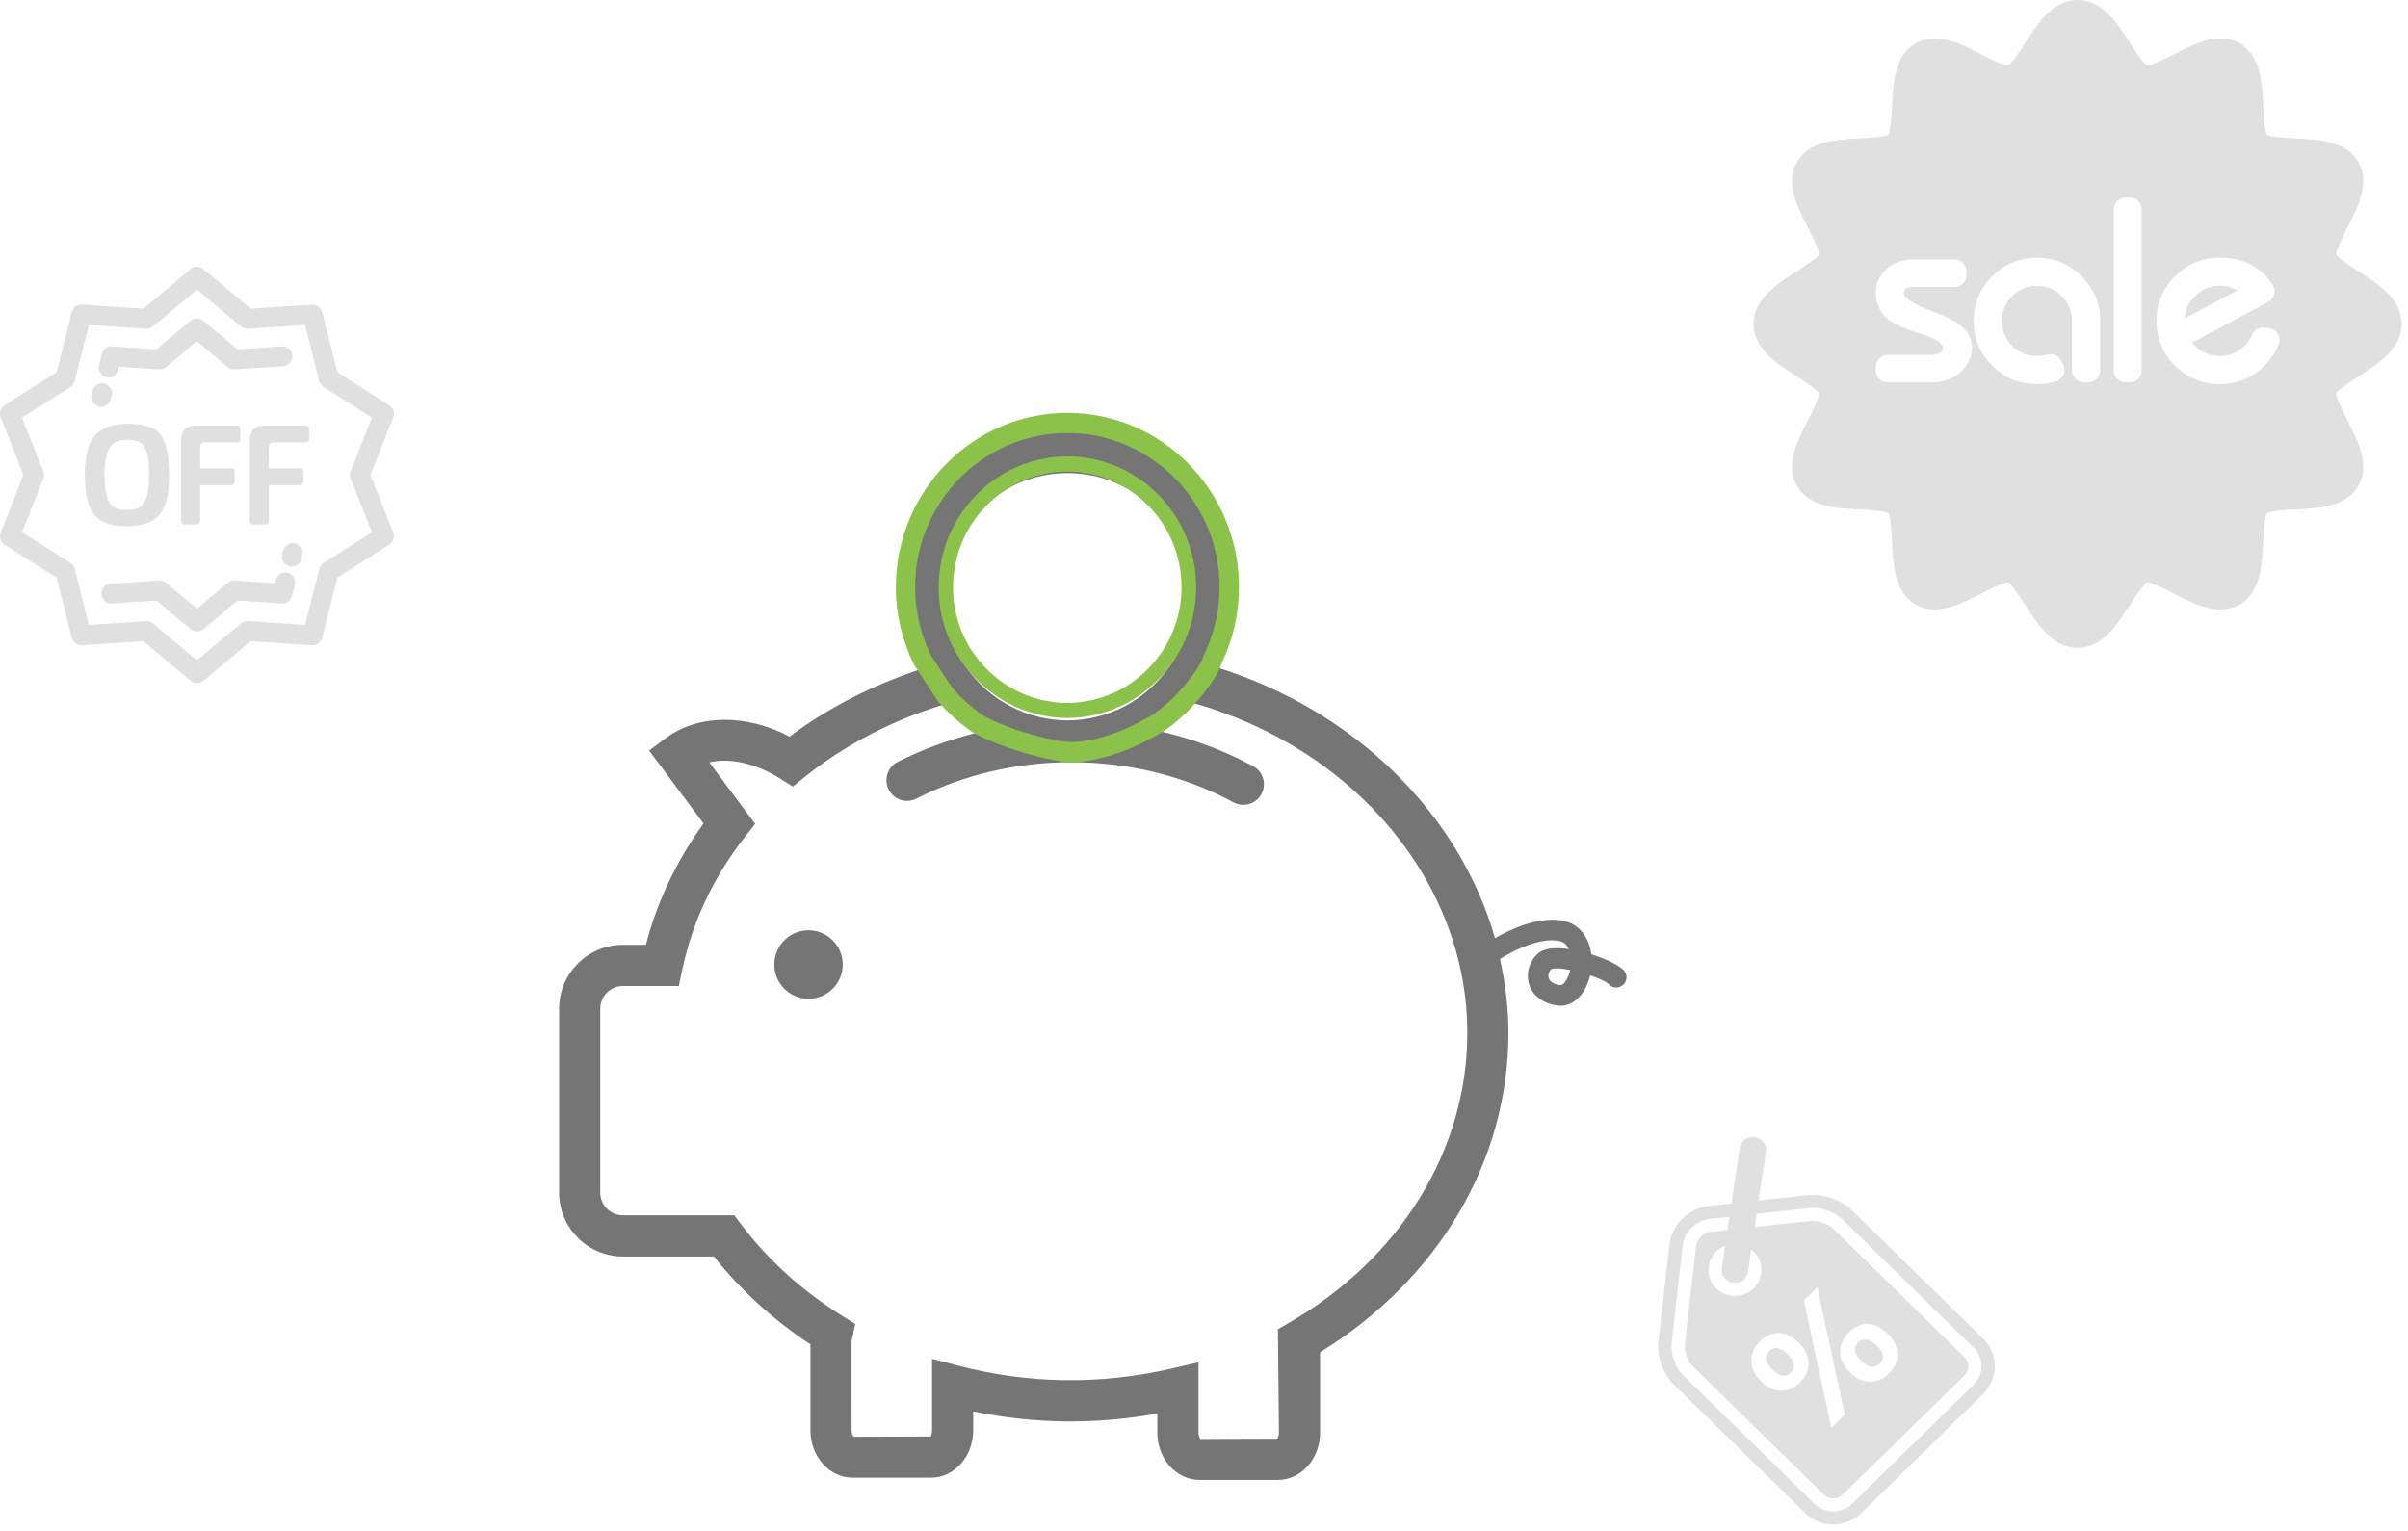 <?xml version="1.0" encoding="utf-8"?>
<svg width="379px" height="241px" viewBox="0 0 379 241" version="1.1" xmlns:xlink="http://www.w3.org/1999/xlink" xmlns="http://www.w3.org/2000/svg">
  <desc>Created with Lunacy</desc>
  <g id="illustration">
    <path d="M167.576 84.773C166.883 84.008 164.807 82.984 162.451 82.245C162.364 81.561 162.198 80.903 161.95 80.294C161.143 78.343 159.564 77.128 157.505 76.876C153.947 76.445 150.074 78.123 147.297 79.705C141.694 60.133 125.313 43.879 103.425 37.034C105.025 33.668 105.944 29.922 105.944 25.949C105.944 11.643 94.313 0 80.017 0C65.724 0 54.096 11.643 54.096 25.949C54.096 30.065 55.083 33.94 56.788 37.401C49.359 39.864 42.348 43.418 36.28 47.971C29.388 44.371 21.862 44.426 16.766 48.234L14.17 50.171L22.73 61.649C18.48 67.527 15.436 73.937 13.66 80.758L10.043 80.758C4.507 80.758 0 85.269 0 90.813L0 119.769C0 125.314 4.507 129.824 10.043 129.824L24.368 129.824C28.567 135.122 33.661 139.766 39.557 143.664L39.557 157.209C39.557 161.311 42.536 164.649 46.197 164.649L58.535 164.649C62.196 164.649 65.175 161.311 65.175 157.209L65.175 154.219C74.633 156.166 84.274 156.344 94.153 154.549L94.153 157.563C94.153 161.665 97.132 165 100.794 165L113.132 165C116.793 165 119.77 161.666 119.77 157.563L119.77 144.899C138.369 133.451 149.408 114.799 149.408 94.65C149.408 90.677 148.923 86.783 148.081 82.981C150.609 81.426 154.205 79.721 157.106 80.094C157.974 80.201 158.547 80.625 158.913 81.423C156.921 81.137 155.115 81.251 154.141 82.064C152.759 83.218 152.152 85.146 152.635 86.86C153.153 88.707 154.769 89.962 157.07 90.305C157.255 90.331 157.44 90.348 157.624 90.348C158.848 90.348 159.988 89.739 160.878 88.594C161.535 87.752 162.005 86.696 162.271 85.565C163.646 86.025 164.804 86.543 165.184 86.948C165.789 87.613 166.809 87.661 167.469 87.059C168.13 86.455 168.177 85.437 167.576 84.773ZM80.017 6.484C90.746 6.484 99.47 15.217 99.47 25.953C99.47 29.958 98.253 33.684 96.174 36.779L96.064 36.934C95.976 37.064 95.877 37.18 95.785 37.307C95.413 37.822 95.018 38.317 94.603 38.787C94.493 38.917 94.377 39.04 94.264 39.167C93.852 39.607 93.425 40.029 92.982 40.427C92.88 40.515 92.784 40.609 92.684 40.696C91.546 41.671 90.317 42.517 88.999 43.2C88.954 43.226 88.909 43.246 88.863 43.269C88.264 43.577 87.652 43.848 87.028 44.092C86.891 44.146 86.752 44.192 86.613 44.244C86.069 44.444 85.516 44.613 84.952 44.762C84.778 44.807 84.606 44.856 84.428 44.898C83.877 45.025 83.318 45.121 82.758 45.206C82.577 45.232 82.405 45.268 82.225 45.287C81.493 45.369 80.758 45.421 80.013 45.421C79.275 45.421 78.543 45.372 77.814 45.287C77.662 45.272 77.513 45.239 77.358 45.22C76.769 45.138 76.186 45.035 75.606 44.899C75.473 44.87 75.344 44.831 75.215 44.798C74.606 44.64 74.001 44.462 73.409 44.245C73.328 44.212 73.24 44.183 73.159 44.154C70.39 43.097 67.865 41.416 65.811 39.218C65.756 39.16 65.707 39.102 65.652 39.04C65.189 38.538 64.755 38.007 64.347 37.449C64.247 37.31 64.137 37.174 64.036 37.034L63.862 36.794C61.776 33.694 60.56 29.967 60.56 25.955C60.571 15.217 69.292 6.484 80.017 6.484ZM113.132 141.283L114.856 140.281C132.438 130.107 142.93 113.046 142.942 94.645C142.942 71.035 125.317 49.927 99.831 42.678C99.733 42.795 99.623 42.892 99.526 43.002C99.054 43.547 98.562 44.072 98.046 44.574C97.852 44.759 97.652 44.93 97.451 45.112C96.981 45.543 96.498 45.958 95.998 46.353C95.784 46.518 95.559 46.68 95.34 46.846C95.18 46.959 95.029 47.082 94.87 47.195C99.906 48.388 104.747 50.203 109.234 52.626C110.804 53.475 111.393 55.442 110.542 57.017C109.956 58.102 108.84 58.715 107.69 58.715C107.169 58.715 106.64 58.592 106.153 58.326C98.5 54.188 89.668 52.001 80.626 52.001C72.044 52.001 63.601 53.984 56.223 57.736C54.63 58.55 52.681 57.915 51.872 56.314C51.062 54.72 51.694 52.769 53.29 51.959C57.136 50.004 61.241 48.498 65.489 47.422C65.233 47.25 64.996 47.052 64.751 46.871C64.611 46.767 64.475 46.663 64.335 46.56C63.76 46.119 63.206 45.656 62.669 45.17C62.529 45.043 62.386 44.92 62.251 44.79C61.711 44.282 61.195 43.747 60.703 43.196C60.631 43.112 60.541 43.038 60.469 42.953C52.407 45.397 44.876 49.324 38.579 54.389L36.781 55.837L34.824 54.602C31.014 52.198 26.832 51.249 23.636 52.026L30.852 61.708L29.318 63.662C24.329 70.004 20.988 77.068 19.386 84.667L18.841 87.236L10.043 87.236C8.075 87.236 6.476 88.84 6.476 90.81L6.476 119.767C6.476 121.74 8.078 123.341 10.043 123.341L27.578 123.341L28.55 124.634C32.83 130.341 38.256 135.26 44.675 139.248L46.614 140.45L46.028 143.156L46.035 157.206C46.035 157.799 46.287 158.147 46.378 158.208L58.533 158.165C58.498 158.158 58.519 158.096 58.556 157.986C58.61 157.824 58.699 157.558 58.699 157.206L58.699 145.936L62.758 146.999C73.71 149.874 85.047 150.117 96.655 147.414L100.629 146.487L100.629 157.56C100.629 158.149 100.878 158.496 100.968 158.558L112.995 158.516C113.105 158.399 113.293 158.068 113.293 157.56L113.132 141.283ZM39.256 89.251C42.231 89.251 44.642 86.837 44.642 83.859C44.642 80.881 42.231 78.467 39.256 78.467C36.281 78.467 33.869 80.881 33.869 83.859C33.869 86.837 36.281 89.251 39.256 89.251ZM158.324 86.604C158.126 86.85 157.871 87.093 157.54 87.1C156.963 87.012 155.967 86.756 155.75 85.982C155.611 85.493 155.809 84.886 156.145 84.595C156.336 84.504 156.624 84.462 156.997 84.462C157.566 84.462 158.314 84.559 159.126 84.724C158.961 85.479 158.673 86.15 158.324 86.604Z" transform="translate(88.001 68)" id="Combined-shape-1859" fill="#757575" fill-rule="evenodd" stroke="none" />
    <path d="M6.882 45.688C6.808 45.599 6.713 45.52 6.639 45.431L2.805 39.558C1.028 35.898 0 31.799 0 27.446C0 12.314 12.112 0 26.998 0C41.89 0 54.005 12.314 54.005 27.446C54.005 31.648 53.047 35.61 51.382 39.171C50.827 40.622 50.402 41.774 47.637 45.14C47.536 45.264 47.421 45.366 47.32 45.483C46.828 46.059 46.315 46.614 45.779 47.145C45.576 47.341 45.367 47.523 45.158 47.715C44.67 48.17 44.166 48.609 43.644 49.027C43.42 49.202 43.19 49.373 42.959 49.548C42.793 49.668 42.636 49.798 42.47 49.918C35.837 54.028 30.475 55.001 27.633 55.001C24.626 55.001 16.112 52.694 11.866 50.158C11.6 49.976 11.353 49.767 11.097 49.575C10.951 49.465 10.81 49.356 10.666 49.245C10.065 48.78 9.488 48.289 8.928 47.775C8.784 47.642 8.636 47.511 8.494 47.374C7.931 46.836 7.394 46.271 6.882 45.688ZM9.133 43.589C9.067 43.511 8.983 43.441 8.917 43.362L5.516 38.167C3.939 34.929 3.026 31.303 3.026 27.452C3.026 14.067 13.774 3.173 26.982 3.173C40.195 3.173 50.944 14.067 50.944 27.452C50.944 31.169 50.096 34.674 48.617 37.824C48.124 39.108 47.747 40.127 45.294 43.105C45.205 43.215 45.102 43.305 45.012 43.408C44.575 43.918 44.121 44.409 43.646 44.879C43.467 45.051 43.279 45.212 43.094 45.382C42.661 45.785 42.215 46.173 41.751 46.543C41.554 46.698 41.347 46.849 41.144 47.004C40.997 47.11 40.856 47.225 40.71 47.331C34.825 50.967 30.066 51.828 27.546 51.828C24.878 51.828 17.324 49.787 13.555 47.543C13.32 47.382 13.101 47.198 12.873 47.028C12.745 46.93 12.619 46.834 12.49 46.737C11.958 46.324 11.445 45.891 10.949 45.436C10.82 45.318 10.69 45.203 10.564 45.081C10.064 44.605 9.588 44.105 9.133 43.589ZM26.998 6.858C38.174 6.858 47.261 16.095 47.261 27.449C47.261 31.686 45.993 35.627 43.829 38.9L43.713 39.065C43.622 39.202 43.517 39.325 43.424 39.458C43.035 40.004 42.625 40.528 42.192 41.025C42.077 41.162 41.957 41.292 41.839 41.426C41.409 41.892 40.965 42.338 40.502 42.76C40.398 42.852 40.297 42.951 40.193 43.043C39.008 44.075 37.727 44.97 36.356 45.693C36.309 45.72 36.26 45.741 36.213 45.765C35.589 46.091 34.952 46.378 34.302 46.635C34.16 46.693 34.015 46.741 33.869 46.796C33.303 47.008 32.726 47.187 32.141 47.345C31.958 47.393 31.779 47.444 31.594 47.489C31.021 47.623 30.437 47.725 29.855 47.814C29.666 47.842 29.486 47.88 29.299 47.9C28.535 47.986 27.771 48.041 26.995 48.041C26.226 48.041 25.463 47.99 24.705 47.9C24.547 47.883 24.392 47.849 24.229 47.828C23.616 47.742 23.008 47.633 22.404 47.489C22.266 47.458 22.132 47.417 21.997 47.383C21.363 47.215 20.733 47.027 20.115 46.797C20.031 46.763 19.941 46.732 19.857 46.701C16.973 45.584 14.343 43.805 12.202 41.481C12.145 41.419 12.095 41.358 12.036 41.293C11.555 40.761 11.103 40.2 10.678 39.61C10.573 39.462 10.458 39.319 10.354 39.171L10.172 38.917C8 35.637 6.733 31.696 6.733 27.452C6.744 16.095 15.828 6.858 26.998 6.858ZM26.982 9.24C36.899 9.24 44.961 17.411 44.961 27.456C44.961 31.203 43.835 34.689 41.914 37.585L41.812 37.73C41.731 37.851 41.639 37.96 41.555 38.079C41.212 38.561 40.847 39.025 40.462 39.464C40.361 39.586 40.254 39.701 40.149 39.819C39.769 40.231 39.373 40.626 38.964 40.998C38.871 41.081 38.782 41.169 38.689 41.25C37.638 42.163 36.502 42.954 35.284 43.594C35.242 43.618 35.2 43.636 35.159 43.657C34.605 43.946 34.039 44.2 33.463 44.427C33.336 44.479 33.208 44.521 33.079 44.57C32.576 44.758 32.065 44.916 31.545 45.055C31.383 45.097 31.224 45.142 31.059 45.182C30.551 45.3 30.034 45.391 29.515 45.47C29.349 45.494 29.189 45.528 29.023 45.546C28.346 45.622 27.667 45.671 26.979 45.671C26.296 45.671 25.62 45.626 24.948 45.546C24.806 45.531 24.668 45.501 24.525 45.482C23.981 45.407 23.442 45.31 22.907 45.183C22.784 45.155 22.665 45.119 22.544 45.088C21.983 44.94 21.423 44.774 20.875 44.57C20.8 44.54 20.72 44.513 20.645 44.486C18.086 43.497 15.753 41.923 13.853 39.868C13.802 39.813 13.758 39.759 13.706 39.701C13.279 39.231 12.877 38.734 12.502 38.212C12.409 38.082 12.307 37.955 12.214 37.824L12.052 37.599C10.125 34.698 9.002 31.211 9.002 27.458C9.01 17.411 17.07 9.24 26.982 9.24Z" transform="translate(141.003 65)" id="Combined-shape-1872" fill="#8BC34A" fill-rule="evenodd" stroke="none" />
    <path d="M61.893 23.712L58.302 32.779L61.893 41.846C62.17 42.546 61.913 43.346 61.28 43.747L53.087 48.955L50.706 58.418C50.522 59.148 49.845 59.642 49.102 59.593L39.437 58.952L31.993 65.197C31.705 65.437 31.354 65.558 31.001 65.558C30.649 65.558 30.297 65.437 30.011 65.197L22.566 58.952L12.902 59.593C12.159 59.643 11.481 59.148 11.298 58.418L8.916 48.955L0.723 43.747C0.091 43.346 -0.166 42.546 0.11 41.846L3.702 32.779L0.11 23.712C-0.166 23.012 0.091 22.213 0.723 21.811L8.916 16.603L11.298 7.141C11.481 6.41 12.155 5.917 12.902 5.966L22.566 6.606L30.011 0.362C30.584 -0.12 31.419 -0.121 31.993 0.362L39.437 6.606L49.102 5.965C49.848 5.917 50.522 6.41 50.706 7.141L53.087 16.603L61.28 21.811C61.913 22.213 62.17 23.012 61.893 23.712ZM50.234 47.582C50.333 47.194 50.574 46.858 50.91 46.644L58.534 41.797L55.193 33.358C55.045 32.986 55.045 32.572 55.193 32.2L58.534 23.761L50.91 18.914C50.574 18.701 50.331 18.365 50.233 17.976L48.018 9.169L39.023 9.765C38.626 9.793 38.235 9.663 37.929 9.407L31.001 3.595L24.073 9.407C23.768 9.663 23.377 9.793 22.979 9.765L13.986 9.169L11.768 17.976C11.671 18.365 11.429 18.701 11.093 18.914L3.468 23.761L6.811 32.2C6.957 32.572 6.957 32.986 6.811 33.358L3.468 41.797L11.093 46.644C11.429 46.858 11.671 47.193 11.768 47.581L13.986 56.389L22.98 55.792C23.014 55.79 23.047 55.789 23.081 55.789C23.443 55.789 23.793 55.916 24.073 56.151L31.001 61.962L37.931 56.151C38.235 55.895 38.626 55.766 39.023 55.793L48.018 56.389L50.234 47.582ZM16.707 17.378C16.837 17.411 16.967 17.427 17.095 17.427C17.786 17.427 18.415 16.958 18.595 16.252L18.722 15.747L25.043 16.166C25.439 16.192 25.831 16.064 26.136 15.808L31.001 11.726L35.867 15.807C36.172 16.063 36.562 16.191 36.961 16.166L44.563 15.662C45.418 15.605 46.065 14.861 46.009 14C45.952 13.139 45.217 12.486 44.36 12.544L37.375 13.006L31.993 8.492C31.419 8.01 30.585 8.01 30.011 8.492L24.63 13.006L17.642 12.544C16.9 12.495 16.225 12.986 16.04 13.715L15.592 15.476C15.379 16.312 15.88 17.163 16.707 17.378ZM15.936 22.041C15.807 22.041 15.677 22.024 15.549 21.991C14.719 21.777 14.22 20.925 14.432 20.09L14.577 19.52C14.789 18.684 15.633 18.18 16.463 18.395C17.292 18.609 17.792 19.46 17.58 20.296L17.436 20.865C17.256 21.571 16.625 22.041 15.936 22.041ZM19.901 40.826C21.092 40.826 22.088 40.701 22.888 40.452C23.688 40.203 24.378 39.774 24.96 39.166C25.541 38.558 25.964 37.722 26.225 36.659C26.486 35.597 26.617 34.266 26.617 32.669C26.617 31.321 26.527 30.177 26.344 29.238C26.163 28.301 25.912 27.539 25.593 26.953C25.272 26.366 24.829 25.907 24.262 25.578C23.695 25.248 23.091 25.024 22.452 24.908C21.811 24.79 21.02 24.731 20.074 24.731C19.042 24.731 18.147 24.841 17.392 25.061C16.635 25.281 15.937 25.67 15.298 26.227C14.658 26.784 14.174 27.601 13.847 28.678C13.52 29.755 13.356 31.093 13.356 32.691C13.356 34.288 13.483 35.618 13.738 36.681C13.992 37.744 14.403 38.58 14.97 39.188C15.537 39.797 16.209 40.221 16.988 40.463C17.766 40.705 18.736 40.826 19.901 40.826ZM37.221 27.656L32.205 27.656C31.739 27.656 31.506 27.934 31.506 28.492L31.506 31.723L36.328 31.723C36.734 31.723 36.938 31.921 36.938 32.317L36.938 33.856C36.938 34.208 36.734 34.384 36.328 34.384L31.506 34.384L31.506 39.903C31.506 40.343 31.304 40.562 30.896 40.562L29.065 40.562C28.686 40.562 28.497 40.342 28.497 39.903L28.497 27.436C28.497 25.824 29.267 25.018 30.809 25.018L37.221 25.018C37.628 25.018 37.833 25.215 37.833 25.611L37.833 27.15C37.833 27.487 37.628 27.656 37.221 27.656ZM48.036 25.018L41.623 25.018C40.083 25.018 39.311 25.824 39.311 27.436L39.311 39.903C39.311 40.343 39.502 40.562 39.878 40.562L41.711 40.562C42.118 40.562 42.321 40.343 42.321 39.903L42.321 34.384L47.141 34.384C47.548 34.384 47.752 34.208 47.752 33.856L47.752 32.317C47.752 31.921 47.548 31.723 47.141 31.723L42.321 31.723L42.321 28.492C42.321 27.934 42.554 27.655 43.019 27.655L48.036 27.655C48.443 27.655 48.647 27.487 48.647 27.15L48.647 25.611C48.647 25.215 48.443 25.018 48.036 25.018ZM16.89 29.294C16.598 30.108 16.453 31.24 16.453 32.691C16.453 33.864 16.526 34.824 16.671 35.572C16.817 36.319 17.047 36.89 17.358 37.286C17.671 37.682 18.028 37.95 18.427 38.089C18.828 38.228 19.333 38.297 19.944 38.297C20.554 38.297 21.055 38.232 21.448 38.1C21.841 37.968 22.2 37.711 22.527 37.33C22.856 36.949 23.095 36.381 23.247 35.627C23.4 34.871 23.477 33.901 23.477 32.713C23.477 31.174 23.357 30.012 23.116 29.228C22.877 28.443 22.521 27.92 22.048 27.656C21.575 27.392 20.889 27.26 19.986 27.26C19.173 27.26 18.525 27.396 18.045 27.667C17.566 27.938 17.18 28.48 16.89 29.294ZM46.455 43.567C45.626 43.352 44.781 43.856 44.567 44.692L44.423 45.261C44.21 46.097 44.71 46.949 45.538 47.163C45.669 47.197 45.798 47.213 45.926 47.213C46.616 47.213 47.245 46.744 47.426 46.039L47.57 45.47C47.783 44.634 47.285 43.782 46.455 43.567ZM43.409 49.306C43.621 48.47 44.465 47.966 45.294 48.18C46.124 48.394 46.623 49.245 46.412 50.081L45.963 51.843C45.778 52.572 45.104 53.064 44.359 53.014L37.375 52.551L31.993 57.065C31.705 57.306 31.354 57.426 31.001 57.426C30.649 57.426 30.297 57.306 30.011 57.065L24.63 52.551L17.642 53.014C16.792 53.072 16.051 52.419 15.995 51.558C15.938 50.697 16.584 49.953 17.44 49.896L25.043 49.392C25.439 49.366 25.831 49.494 26.136 49.75L31.001 53.831L35.867 49.75C36.172 49.494 36.562 49.366 36.961 49.392L43.28 49.811L43.409 49.306Z" transform="translate(0 41.997)" id="Combined-shape-1860" fill="#E0E0E0" fill-rule="evenodd" stroke="none" />
    <path d="M102 51C102 54.884 98.401 57.207 95.226 59.256C94.135 59.96 92.141 61.247 91.681 61.922C91.716 62.771 92.89 65.068 93.465 66.194C95.152 69.495 97.063 73.237 95.17 76.509C93.257 79.815 89.025 80.026 85.291 80.212C83.957 80.279 81.518 80.4 80.777 80.777C80.4 81.519 80.278 83.958 80.212 85.292C80.026 89.025 79.814 93.257 76.509 95.17C75.614 95.688 74.595 95.951 73.482 95.951C71.06 95.951 68.586 94.687 66.194 93.465C64.761 92.733 62.811 91.737 61.916 91.685C61.242 92.15 59.959 94.137 59.256 95.226C57.206 98.401 54.884 102 51 102C47.115 102 44.792 98.401 42.743 95.226C42.041 94.138 40.76 92.154 40.083 91.686C39.168 91.747 37.23 92.737 35.806 93.465C33.414 94.687 30.939 95.951 28.517 95.951C27.404 95.951 26.386 95.689 25.491 95.17C22.184 93.257 21.973 89.025 21.787 85.292C21.721 83.958 21.599 81.519 21.222 80.777C20.481 80.4 18.041 80.279 16.707 80.212C12.974 80.026 8.742 79.815 6.828 76.509C4.936 73.239 6.846 69.499 8.532 66.199L8.534 66.195C9.11 65.069 10.283 62.772 10.318 61.922C9.858 61.247 7.865 59.96 6.774 59.256C3.599 57.207 0 54.885 0 51C0 47.115 3.599 44.793 6.774 42.744C7.865 42.04 9.858 40.753 10.318 40.078C10.283 39.228 9.11 36.931 8.535 35.806L8.534 35.803C6.847 32.502 4.936 28.761 6.828 25.491C8.742 22.185 12.974 21.974 16.708 21.788C18.041 21.721 20.481 21.599 21.223 21.223C21.6 20.481 21.721 18.042 21.787 16.708C21.974 12.974 22.185 8.743 25.491 6.83C26.386 6.312 27.403 6.049 28.517 6.049C30.939 6.049 33.414 7.313 35.806 8.535C37.238 9.267 39.188 10.264 40.082 10.315C40.758 9.85 42.041 7.863 42.743 6.774C44.792 3.599 47.115 0 51 0C54.884 0 57.206 3.599 59.256 6.774C59.958 7.861 61.239 9.845 61.915 10.314C62.832 10.253 64.767 9.263 66.194 8.535C68.586 7.313 71.059 6.049 73.482 6.049C74.594 6.049 75.614 6.312 76.508 6.83C79.814 8.743 80.026 12.974 80.212 16.708C80.278 18.042 80.4 20.481 80.777 21.223C81.518 21.599 83.957 21.721 85.291 21.788C89.025 21.974 93.257 22.184 95.17 25.491C97.063 28.762 95.152 32.504 93.465 35.806C92.89 36.931 91.716 39.228 91.681 40.078C92.141 40.753 94.135 42.039 95.226 42.744C98.401 44.793 102 47.115 102 51ZM61.08 58.305C61.08 59.349 60.234 60.194 59.191 60.194L58.557 60.194C57.514 60.194 56.669 59.349 56.669 58.305L56.669 32.99C56.669 31.947 57.515 31.101 58.557 31.101L59.191 31.101C60.235 31.101 61.08 31.947 61.08 32.99L61.08 58.305ZM52.656 60.194C53.699 60.194 54.545 59.349 54.545 58.305L54.545 50.528C54.545 47.797 53.564 45.431 51.628 43.495C49.693 41.559 47.327 40.578 44.595 40.578C41.865 40.578 39.498 41.56 37.563 43.495C35.627 45.43 34.645 47.797 34.645 50.528C34.645 53.272 35.627 55.641 37.564 57.571C39.499 59.499 41.865 60.477 44.595 60.477C45.64 60.477 46.647 60.33 47.593 60.041C48.127 59.877 48.561 59.486 48.779 58.971C48.996 58.456 48.974 57.871 48.721 57.374L48.414 56.777C48.001 55.971 47.074 55.571 46.206 55.824C45.698 55.972 45.157 56.047 44.595 56.047C43.055 56.047 41.777 55.518 40.691 54.432C39.604 53.346 39.075 52.068 39.075 50.528C39.075 48.999 39.604 47.725 40.692 46.632C41.778 45.539 43.055 45.008 44.595 45.008C46.136 45.008 47.412 45.539 48.498 46.632C49.585 47.724 50.115 48.999 50.115 50.528L50.115 58.305C50.115 59.349 50.961 60.194 52.003 60.194L52.656 60.194ZM80.39 57.566C81.414 56.552 82.147 55.463 82.63 54.236C82.843 53.699 82.797 53.094 82.507 52.594C82.215 52.094 81.713 51.755 81.141 51.673L80.461 51.575C79.613 51.453 78.787 51.919 78.452 52.709C78.191 53.328 77.796 53.904 77.277 54.422C76.184 55.515 74.905 56.047 73.364 56.047C71.822 56.047 70.546 55.518 69.459 54.432C69.302 54.275 69.156 54.114 69.022 53.949L80.996 47.541C81.478 47.282 81.826 46.831 81.947 46.298C82.069 45.766 81.955 45.208 81.634 44.767C81.617 44.741 81.595 44.709 81.569 44.671C79.762 41.955 77.001 40.578 73.364 40.578C70.632 40.578 68.266 41.56 66.331 43.495C64.395 45.43 63.414 47.796 63.414 50.528C63.414 53.272 64.396 55.642 66.332 57.571C68.267 59.499 70.632 60.477 73.364 60.477C76.094 60.477 78.461 59.496 80.39 57.566ZM32.527 58.613C31.327 59.662 29.841 60.194 28.112 60.194L21.126 60.194C20.081 60.194 19.237 59.349 19.237 58.305L19.237 57.747C19.237 56.704 20.082 55.858 21.126 55.858L28.112 55.858C29.569 55.858 29.768 55.306 29.768 54.71C29.768 54.372 29.404 53.476 26.026 52.454C23.125 51.578 21.312 50.654 20.483 49.631C19.655 48.609 19.236 47.395 19.236 46.024C19.236 44.58 19.807 43.34 20.934 42.341C22.042 41.359 23.41 40.861 25.003 40.861L31.613 40.861C32.655 40.861 33.502 41.707 33.502 42.75L33.502 43.308C33.502 44.352 32.655 45.197 31.613 45.197L25.003 45.197C23.648 45.197 23.648 45.87 23.648 46.194C23.648 46.484 24.007 47.561 28.631 49.202C32.437 50.554 34.368 52.376 34.368 54.616C34.368 56.2 33.748 57.545 32.527 58.613ZM69.46 46.632C70.547 45.539 71.822 45.008 73.364 45.008C74.391 45.008 75.296 45.242 76.112 45.719L67.857 50.13C67.941 48.776 68.469 47.628 69.46 46.632Z" transform="translate(276.002 0)" id="Combined-shape-1861" fill="#E0E0E0" fill-rule="evenodd" stroke="none" />
    <path d="M30.503 11.559L51.148 31.773C53.587 34.16 53.587 38.049 51.146 40.44L31.976 59.211C29.537 61.596 25.569 61.596 23.129 59.211L2.484 38.994C0.754 37.299 -0.226 34.561 0.045 32.18L1.795 16.748C2.12 13.907 4.889 11.198 7.779 10.883L11.52 10.476L12.82 1.746C12.988 0.627 14.046 -0.14 15.185 0.022C16.326 0.184 17.114 1.222 16.948 2.337L15.807 10.01L23.547 9.168C25.976 8.904 28.775 9.864 30.503 11.559ZM30.503 57.764L49.674 38.992C51.3 37.401 51.3 34.81 49.678 33.217L29.032 13.003C27.765 11.763 25.558 11.005 23.781 11.198L15.498 12.1L15.189 14.187L24.008 13.229C25.149 13.103 26.745 13.652 27.557 14.447L48.2 34.661C49.011 35.454 49.011 36.753 48.2 37.548L29.03 56.32C28.219 57.114 26.893 57.114 26.081 56.32L5.438 36.105C4.626 35.313 4.066 33.747 4.195 32.63L5.944 17.196C6.069 16.08 7.106 15.065 8.247 14.94L10.901 14.653L11.211 12.565L8.014 12.913C7.039 13.019 6.062 13.505 5.27 14.281C4.475 15.056 3.98 16.013 3.867 16.974L2.12 32.405C1.919 34.146 2.697 36.31 3.961 37.548L24.606 57.764C26.232 59.355 28.877 59.355 30.503 57.764ZM13.547 22.385C13.096 22.827 12.446 23.059 11.769 22.964C10.631 22.8 9.842 21.765 10.007 20.647L10.53 17.15C10.018 17.348 9.535 17.648 9.121 18.055C7.495 19.651 7.495 22.237 9.121 23.831C10.752 25.428 13.392 25.427 15.021 23.831C16.646 22.235 16.65 19.651 15.021 18.055C14.906 17.942 14.776 17.857 14.652 17.761L14.134 21.238C14.068 21.691 13.852 22.085 13.547 22.385ZM29.366 43.716L27.255 45.778L22.921 25.762L25.045 23.679L29.366 43.716ZM30.039 30.754C29.082 31.689 28.62 32.736 28.653 33.889C28.684 35.041 29.215 36.122 30.245 37.132C31.19 38.057 32.215 38.527 33.307 38.547C34.408 38.569 35.398 38.147 36.278 37.285C37.227 36.354 37.687 35.313 37.65 34.162C37.615 33.012 37.09 31.939 36.071 30.939C35.078 29.971 34.056 29.472 33.003 29.443C31.948 29.414 30.959 29.852 30.039 30.754ZM23.662 35.576C23.694 36.723 23.231 37.762 22.28 38.689C21.399 39.553 20.41 39.975 19.312 39.955C18.215 39.935 17.193 39.465 16.248 38.539C15.219 37.53 14.687 36.447 14.654 35.293C14.622 34.14 15.085 33.095 16.039 32.158C16.956 31.262 17.947 30.83 19.009 30.86C20.073 30.89 21.099 31.391 22.09 32.361C23.109 33.358 23.634 34.431 23.662 35.576ZM34.86 35.694C35.68 34.894 35.514 33.929 34.359 32.8C33.825 32.276 33.3 31.979 32.787 31.903C32.273 31.831 31.838 31.971 31.484 32.317C30.648 33.135 30.816 34.116 31.983 35.263C33.088 36.348 34.048 36.489 34.86 35.694ZM18.003 36.653C16.832 35.506 16.67 34.523 17.509 33.697C18.288 32.936 19.237 33.107 20.362 34.208C21.512 35.335 21.679 36.3 20.861 37.1C20.06 37.885 19.108 37.734 18.003 36.653Z" transform="translate(260.988 179.004)" id="Combined-shape-1862" fill="#E0E0E0" fill-rule="evenodd" stroke="none" />
  </g>
</svg>